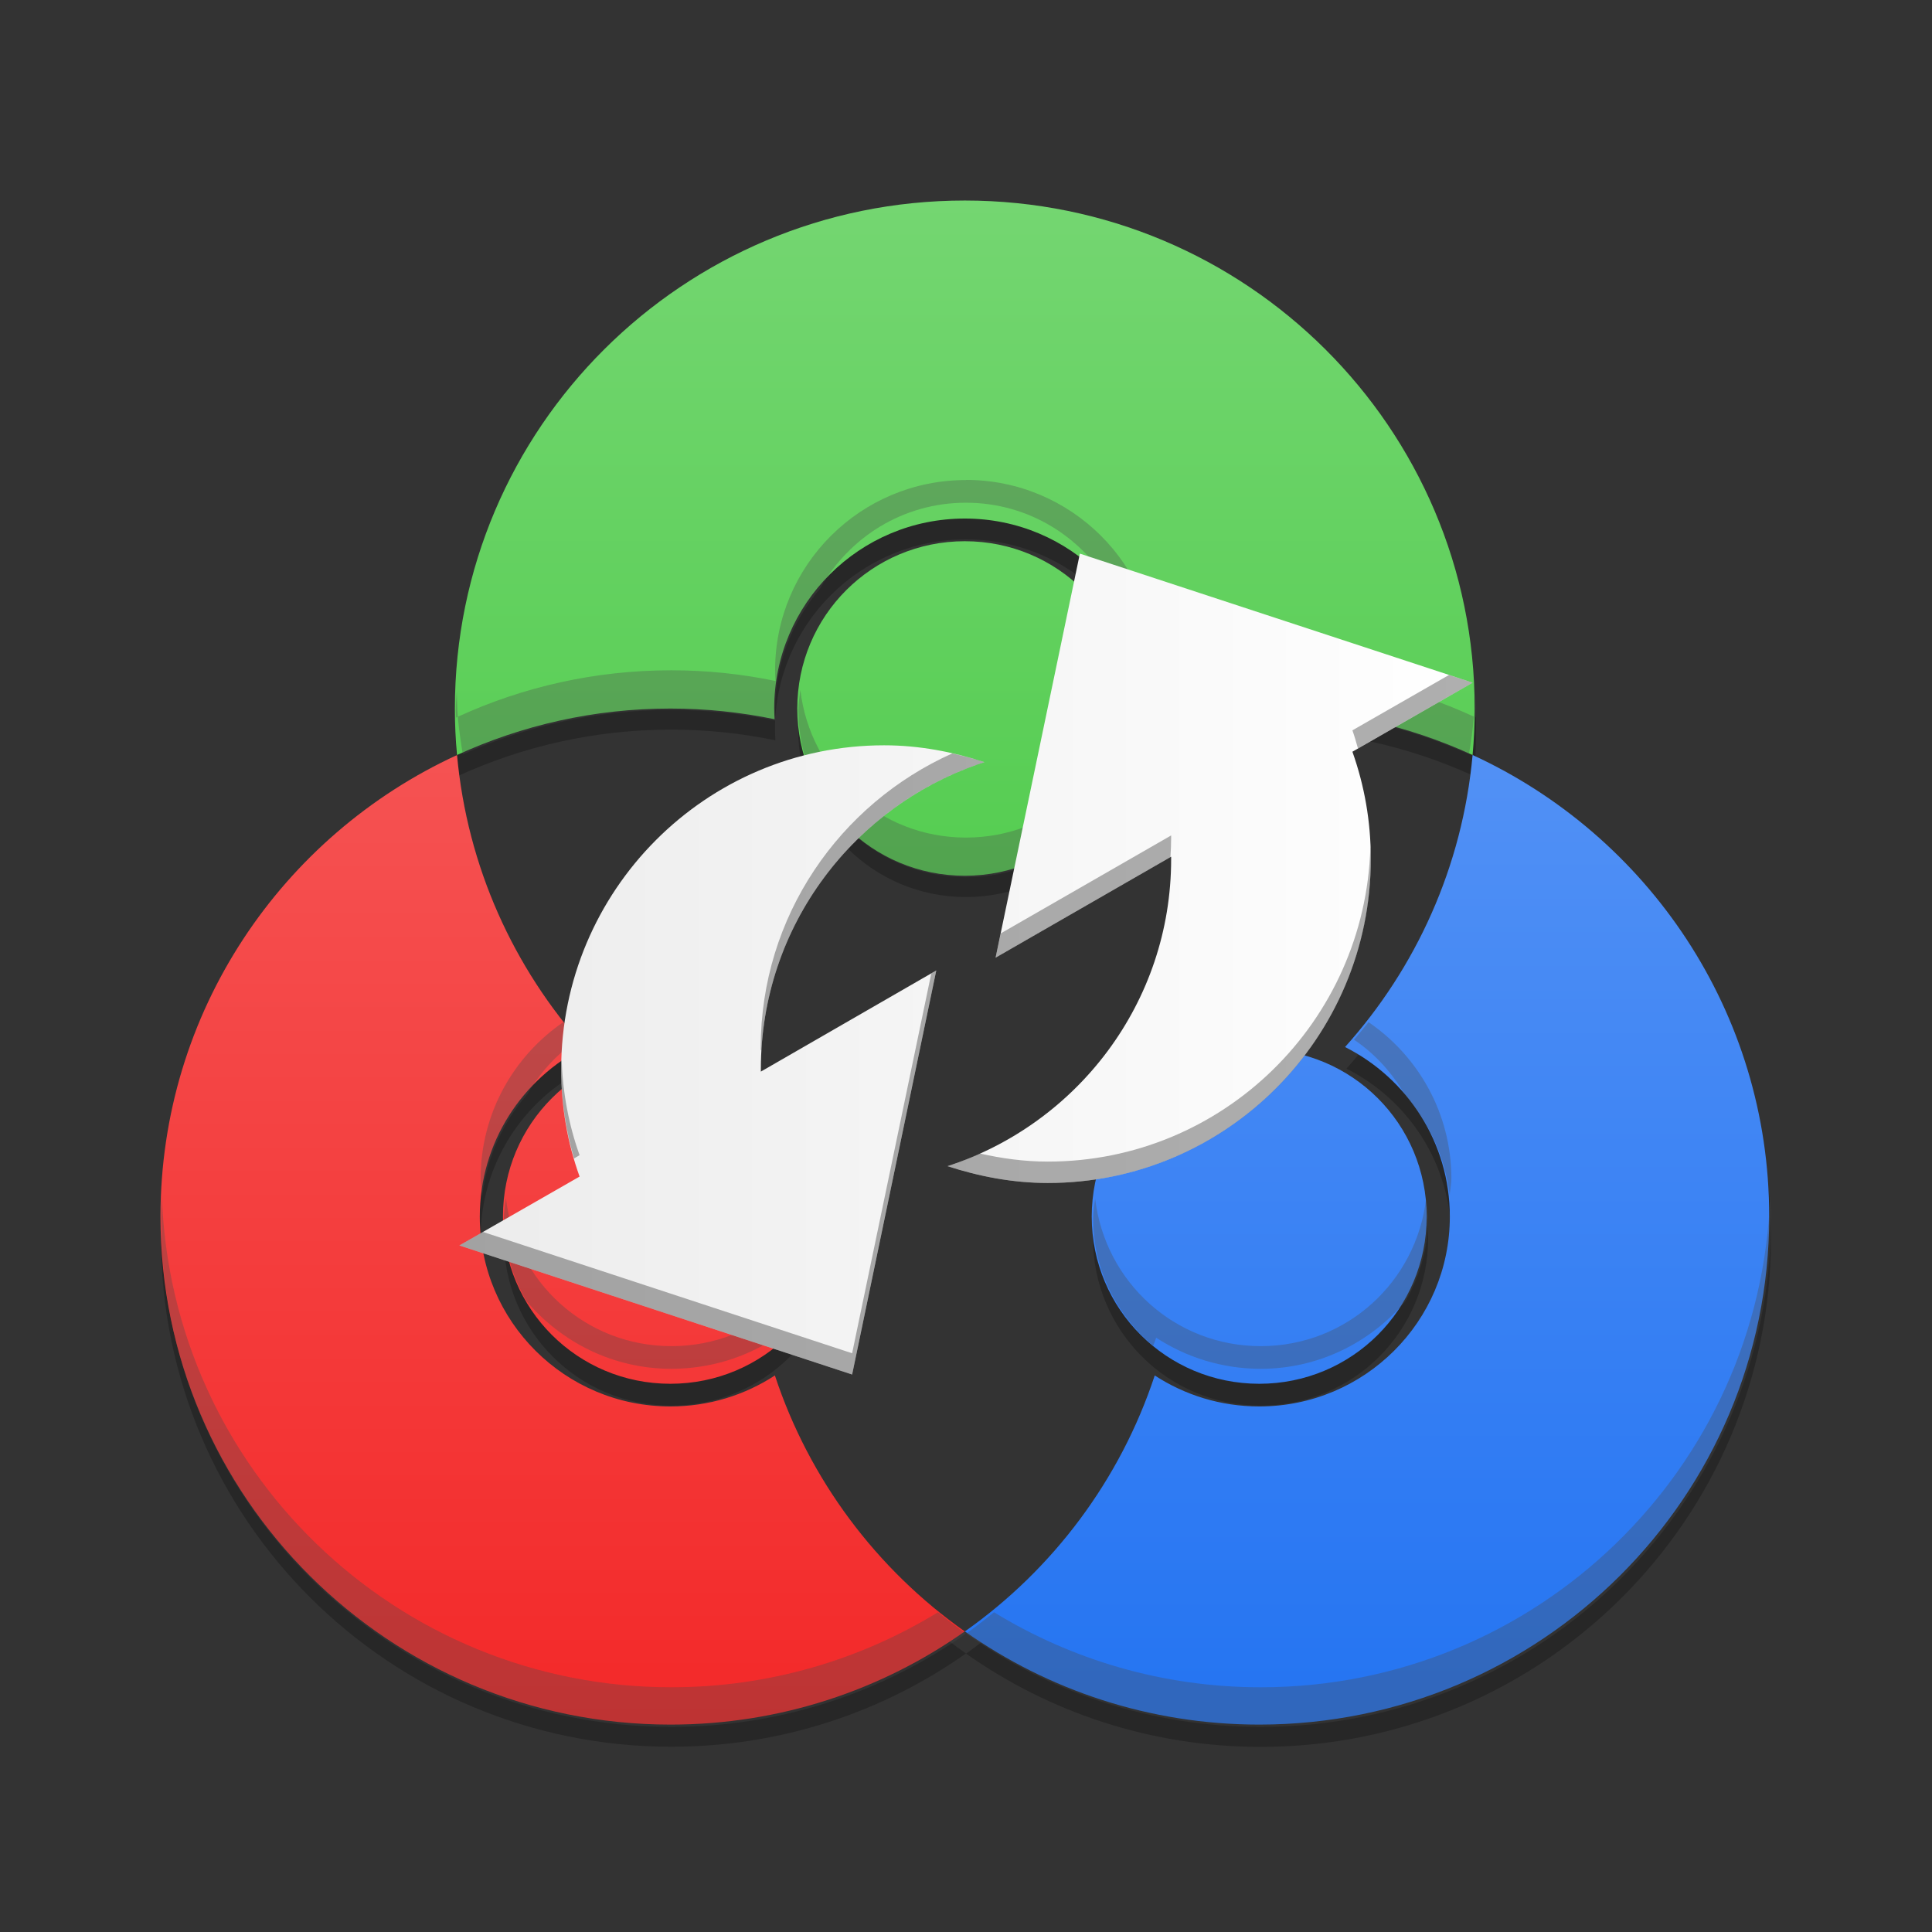 <?xml version="1.0" encoding="UTF-8" standalone="no"?>
<svg
   xmlns:dc="http://purl.org/dc/elements/1.1/"
   xmlns:cc="http://creativecommons.org/ns#"
   xmlns:rdf="http://www.w3.org/1999/02/22-rdf-syntax-ns#"
   xmlns:svg="http://www.w3.org/2000/svg"
   xmlns="http://www.w3.org/2000/svg"
   xmlns:xlink="http://www.w3.org/1999/xlink"
   xmlns:sodipodi="http://sodipodi.sourceforge.net/DTD/sodipodi-0.dtd"
   xmlns:inkscape="http://www.inkscape.org/namespaces/inkscape"
   height="48"
   width="48"
   viewBox="0 0 13.547 13.547"
   id="svg2"
   version="1.1"
   inkscape:version="0.48.5 r10040"
   sodipodi:docname="colorhug-flash.svg">
  <rect x="0" y="0" width="13.547" height="13.547" fill="#333333" stroke="none"/>
  <sodipodi:namedview
     pagecolor="#ffffff"
     bordercolor="#666666"
     borderopacity="1"
     objecttolerance="10"
     gridtolerance="10"
     guidetolerance="10"
     inkscape:pageopacity="0"
     inkscape:pageshadow="2"
     inkscape:window-width="1301"
     inkscape:window-height="744"
     id="namedview30"
     showgrid="true"
     inkscape:zoom="13.18263"
     inkscape:cx="22.26514"
     inkscape:cy="26.964914"
     inkscape:window-x="65"
     inkscape:window-y="24"
     inkscape:window-maximized="1"
     inkscape:current-layer="svg2">
    <inkscape:grid
       type="xygrid"
       id="grid3796" />
  </sodipodi:namedview>
  <defs
     id="defs4">
    <linearGradient
       id="linearGradient3788">
      <stop
         style="stop-color:#ececec;stop-opacity:1;"
         offset="0"
         id="stop3790" />
      <stop
         style="stop-color:#ffffff;stop-opacity:1;"
         offset="1"
         id="stop3792" />
    </linearGradient>
    <linearGradient
       inkscape:collect="always"
       id="linearGradient4281">
      <stop
         style="stop-color:#55cd51;stop-opacity:1"
         offset="0"
         id="stop4283" />
      <stop
         style="stop-color:#74d671;stop-opacity:1"
         offset="1"
         id="stop4285" />
    </linearGradient>
    <linearGradient
       inkscape:collect="always"
       id="linearGradient4262">
      <stop
         style="stop-color:#2474f2;stop-opacity:1"
         offset="0"
         id="stop4264" />
      <stop
         style="stop-color:#5291f5;stop-opacity:1"
         offset="1"
         id="stop4266" />
    </linearGradient>
    <linearGradient
       inkscape:collect="always"
       id="linearGradient4253">
      <stop
         style="stop-color:#f32929;stop-opacity:1"
         offset="0"
         id="stop4255" />
      <stop
         style="stop-color:#f55252;stop-opacity:1"
         offset="1"
         id="stop4257" />
    </linearGradient>
    <linearGradient
       id="linearGradient4917">
      <stop
         style="stop-color:#f2f2f2;stop-opacity:1"
         offset="0"
         id="stop4919" />
      <stop
         style="stop-color:#ffffff;stop-opacity:1;"
         offset="1"
         id="stop4921" />
    </linearGradient>
    <linearGradient
       gradientUnits="userSpaceOnUse"
       y2="-1004.674"
       x2="24.926"
       y1="-1051.873"
       x1="24.926"
       id="linearGradient4915"
       xlink:href="#linearGradient4917"
       inkscape:collect="always"
       gradientTransform="matrix(0.282,0,0,0.282,-1.7617798e-7,283.453)" />
    <linearGradient
       inkscape:collect="always"
       xlink:href="#linearGradient4253"
       id="linearGradient4260"
       x1="4.757"
       y1="9.864"
       x2="4.757"
       y2="5.598"
       gradientUnits="userSpaceOnUse"
       gradientTransform="scale(3.543,3.543)" />
    <linearGradient
       inkscape:collect="always"
       xlink:href="#linearGradient4262"
       id="linearGradient4268"
       x1="9.115"
       y1="9.864"
       x2="9.115"
       y2="5.536"
       gradientUnits="userSpaceOnUse"
       gradientTransform="scale(3.543,3.543)" />
    <linearGradient
       inkscape:collect="always"
       xlink:href="#linearGradient4281"
       id="linearGradient4287"
       x1="24.033"
       y1="21.684"
       x2="24.033"
       y2="11.027"
       gradientUnits="userSpaceOnUse" />
    <linearGradient
       inkscape:collect="always"
       xlink:href="#linearGradient3788"
       id="linearGradient3794"
       x1="1.408"
       y1="6.773"
       x2="12.138"
       y2="6.773"
       gradientUnits="userSpaceOnUse"
       gradientTransform="matrix(0.662,0,0,0.662,2.288,2.275)" />
  </defs>
  <path
     style="fill:#000000;fill-opacity:0.235"
     d="m 6.773,1.55 c -1.976,0 -3.578,1.597 -3.578,3.566 0,0.11 0.004,0.219 0.014,0.326 0.456,-0.209 0.963,-0.326 1.497,-0.326 0.25,0 0.496,0.026 0.731,0.075 -0.001,-0.025 -0.003,-0.05 -0.003,-0.075 0,-0.736 0.599,-1.334 1.338,-1.334 0.739,0 1.338,0.597 1.338,1.334 0,0.025 -0.001,0.05 -0.003,0.075 0.236,-0.049 0.48,-0.075 0.73,-0.075 0.535,0 1.043,0.117 1.499,0.326 0.01,-0.108 0.014,-0.216 0.014,-0.326 0,-1.97 -1.602,-3.566 -3.578,-3.566 z m 3.564,3.893 c -0.071,0.784 -0.398,1.495 -0.896,2.05 0.436,0.22 0.735,0.67 0.735,1.19 0,0.736 -0.598,1.333 -1.337,1.333 -0.27,0 -0.523,-0.08 -0.733,-0.218 -0.242,0.732 -0.714,1.36 -1.332,1.797 0.584,0.412 1.296,0.654 2.066,0.654 1.976,0 3.578,-1.597 3.578,-3.566 0,-1.437 -0.852,-2.675 -2.081,-3.239 z m -7.127,0 C 1.981,6.007 1.129,7.245 1.129,8.682 c 0,1.97 1.602,3.566 3.578,3.566 0.769,0 1.482,-0.242 2.066,-0.654 C 6.154,11.158 5.682,10.53 5.44,9.797 5.23,9.935 4.977,10.015 4.707,10.015 c -0.739,0 -1.337,-0.597 -1.337,-1.333 0,-0.52 0.299,-0.97 0.735,-1.19 C 3.607,6.937 3.281,6.227 3.21,5.443 z M 6.773,3.942 c -0.651,0 -1.176,0.524 -1.176,1.174 0,0.65 0.525,1.174 1.176,1.174 0.651,0 1.176,-0.523 1.176,-1.174 0,-0.65 -0.525,-1.174 -1.176,-1.174 z m -2.066,3.566 c -0.651,0 -1.174,0.524 -1.174,1.174 0,0.65 0.523,1.174 1.174,1.174 0.651,0 1.176,-0.523 1.176,-1.174 0,-0.65 -0.525,-1.174 -1.176,-1.174 z m 4.133,0 c -0.651,0 -1.176,0.524 -1.176,1.174 0,0.65 0.525,1.174 1.176,1.174 0.651,0 1.174,-0.523 1.174,-1.174 0,-0.65 -0.523,-1.174 -1.174,-1.174 z"
     id="path4314"
     inkscape:connector-curvature="0" />
  <g
     id="g4307"
     transform="matrix(1.581,0,0,1.579,-3.935,-3.492)">
    <path
       id="path18"
       transform="scale(0.282,0.282)"
       d="m 31.986,19.732 c -0.16,1.759 -0.89,3.353 -2.006,4.598 0.977,0.493 1.648,1.503 1.648,2.67 0,1.652 -1.342,2.99 -2.998,2.99 -0.606,0 -1.171,-0.18 -1.643,-0.488 -0.542,1.643 -1.6,3.052 -2.986,4.031 C 25.31,34.457 26.907,35 28.631,35 c 4.429,0 8.02,-3.582 8.02,-8 0,-3.223 -1.911,-6 -4.664,-7.268 z m -3.355,4.633 c -1.459,0 -2.635,1.176 -2.635,2.635 0,1.459 1.176,2.633 2.635,2.633 1.459,0 2.633,-1.174 2.633,-2.633 0,-1.459 -1.174,-2.635 -2.633,-2.635 z"
       style="fill:url(#linearGradient4268);fill-opacity:1"
       inkscape:connector-curvature="0" />
    <path
       id="path20"
       transform="scale(0.282,0.282)"
       d="m 24,11 c -4.429,0 -8.02,3.582 -8.02,8 0,0.247 0.011,0.491 0.033,0.732 C 17.035,19.263 18.171,19 19.369,19 c 0.561,0 1.11,0.059 1.639,0.168 -0.003,-0.055 -0.006,-0.112 -0.006,-0.168 0,-1.652 1.342,-2.992 2.998,-2.992 1.656,0 2.998,1.34 2.998,2.992 0,0.056 -0.003,0.113 -0.006,0.168 C 27.521,19.059 28.068,19 28.629,19 c 1.198,0 2.336,0.263 3.357,0.732 0.022,-0.241 0.033,-0.485 0.033,-0.732 0,-4.418 -3.59,-8 -8.02,-8 z m 0,5.365 c -1.459,0 -2.635,1.176 -2.635,2.635 0,1.459 1.176,2.633 2.635,2.633 1.459,0 2.635,-1.174 2.635,-2.633 0,-1.459 -1.176,-2.635 -2.635,-2.635 z"
       style="fill:url(#linearGradient4287);fill-opacity:1;stroke:none"
       inkscape:connector-curvature="0" />
    <path
       id="path22"
       transform="scale(0.282,0.282)"
       d="M 16.014,19.732 C 13.261,21 11.35,23.777 11.35,27 c 0,4.418 3.59,8 8.02,8 1.724,0 3.321,-0.543 4.629,-1.467 -1.386,-0.98 -2.445,-2.389 -2.986,-4.031 -0.472,0.308 -1.037,0.488 -1.643,0.488 -1.656,0 -2.998,-1.338 -2.998,-2.99 0,-1.167 0.671,-2.177 1.648,-2.67 -1.115,-1.244 -1.846,-2.839 -2.006,-4.598 z m 3.355,4.633 c -1.459,0 -2.633,1.176 -2.633,2.635 0,1.459 1.174,2.633 2.633,2.633 1.459,0 2.635,-1.174 2.635,-2.633 0,-1.459 -1.176,-2.635 -2.635,-2.635 z"
       style="fill:url(#linearGradient4260);fill-opacity:1;stroke:none"
       inkscape:connector-curvature="0" />
  </g>
  <path
     style="fill:#494949;fill-opacity:0.314"
     d="m 6.773,3.366 c -0.739,3e-7 -1.338,0.597 -1.338,1.334 0,0.025 0.001,0.05 0.003,0.075 -0.236,-0.049 -0.481,-0.075 -0.731,-0.075 -0.535,0 -1.042,0.117 -1.497,0.326 0.008,0.089 0.021,0.177 0.035,0.264 0.447,-0.2 0.941,-0.312 1.462,-0.312 0.25,0 0.496,0.026 0.731,0.075 -0.001,-0.025 -0.003,-0.05 -0.003,-0.075 0,-0.326 0.122,-0.622 0.317,-0.853 C 5.954,3.767 6.333,3.525 6.773,3.525 c 0.44,0 0.819,0.242 1.02,0.599 0.195,0.232 0.318,0.527 0.317,0.853 0,0.025 -0.001,0.05 -0.003,0.075 0.236,-0.049 0.48,-0.075 0.73,-0.075 0.521,0 1.017,0.112 1.463,0.312 0.015,-0.087 0.027,-0.175 0.035,-0.264 C 9.882,4.816 9.373,4.699 8.838,4.699 c -0.25,0 -0.494,0.026 -0.73,0.075 0.001,-0.025 0.003,-0.05 0.003,-0.075 7e-7,-0.736 -0.599,-1.334 -1.338,-1.334 z m 3.564,1.66 c 0.004,0.002 0.008,0.004 0.012,0.006 2.5e-4,-0.018 0.002,-0.036 0.002,-0.054 0,-0.044 -0.005,-0.086 -0.007,-0.13 -0.002,0.059 -0.002,0.119 -0.007,0.178 z m -7.127,0 c -0.005,-0.059 -0.005,-0.118 -0.007,-0.178 -0.002,0.043 -0.007,0.086 -0.007,0.13 0,0.018 0.002,0.036 0.002,0.054 0.004,-0.002 0.008,-0.004 0.012,-0.006 z M 5.612,4.838 c -0.005,0.046 -0.014,0.091 -0.014,0.139 0,0.65 0.525,1.174 1.176,1.174 0.651,0 1.176,-0.523 1.176,-1.174 0,-0.048 -0.009,-0.093 -0.014,-0.139 C 7.866,5.422 7.377,5.873 6.773,5.873 6.17,5.873 5.681,5.422 5.612,4.838 z M 3.95,7.167 C 3.6,7.407 3.37,7.809 3.37,8.265 c 0,0.039 0.008,0.076 0.012,0.115 0.033,-0.27 0.147,-0.514 0.317,-0.709 0.089,-0.152 0.208,-0.283 0.354,-0.381 -0.035,-0.04 -0.069,-0.081 -0.102,-0.123 z m 5.646,0 c -0.033,0.042 -0.067,0.082 -0.102,0.123 0.146,0.098 0.265,0.23 0.354,0.381 0.17,0.195 0.284,0.439 0.317,0.709 0.003,-0.038 0.012,-0.075 0.012,-0.115 0,-0.456 -0.23,-0.858 -0.581,-1.098 z M 1.135,8.385 c -0.002,0.053 -0.006,0.105 -0.006,0.158 0,1.97 1.602,3.566 3.578,3.566 0.769,0 1.482,-0.242 2.066,-0.654 -0.067,-0.048 -0.132,-0.098 -0.196,-0.15 -0.544,0.333 -1.184,0.526 -1.87,0.526 -1.936,0 -3.508,-1.533 -3.572,-3.446 z m 11.277,0 c -0.064,1.914 -1.636,3.446 -3.572,3.446 -0.685,0 -1.326,-0.193 -1.87,-0.526 -0.064,0.052 -0.129,0.102 -0.196,0.15 0.584,0.412 1.296,0.654 2.066,0.654 1.976,0 3.578,-1.597 3.578,-3.566 0,-0.053 -0.004,-0.105 -0.006,-0.158 z m -8.865,0.019 c -0.005,0.046 -0.014,0.091 -0.014,0.139 0,0.212 0.06,0.409 0.158,0.58 0.245,0.288 0.607,0.475 1.016,0.475 0.27,0 0.523,-0.08 0.733,-0.218 0.006,0.019 0.014,0.038 0.021,0.057 C 5.717,9.222 5.883,8.905 5.883,8.543 c 0,-0.048 -0.009,-0.093 -0.014,-0.139 -0.069,0.584 -0.558,1.035 -1.161,1.035 -0.603,0 -1.091,-0.451 -1.16,-1.035 z m 4.132,0 c -0.005,0.046 -0.014,0.091 -0.014,0.139 0,0.361 0.166,0.679 0.421,0.894 0.007,-0.019 0.015,-0.038 0.021,-0.057 0.21,0.137 0.463,0.218 0.733,0.218 0.409,0 0.771,-0.187 1.016,-0.475 0.098,-0.171 0.158,-0.368 0.158,-0.58 0,-0.048 -0.009,-0.093 -0.014,-0.139 -0.069,0.584 -0.557,1.035 -1.16,1.035 -0.603,0 -1.092,-0.451 -1.161,-1.035 z"
     id="path4336"
     inkscape:connector-curvature="0" />
  <path
     style="color:#000000;fill:url(#linearGradient3794);fill-opacity:1;fill-rule:nonzero;stroke:none;stroke-width:0.2;marker:none;visibility:visible;display:inline;overflow:visible;enable-background:accumulate"
     d="M 7.572,3.882 10.326,4.787 9.483,5.271 C 9.567,5.508 9.612,5.758 9.612,6.024 c 0,1.252 -1.013,2.271 -2.265,2.271 -0.245,0 -0.482,-0.046 -0.703,-0.118 0.909,-0.296 1.568,-1.146 1.568,-2.153 0,-0.007 5.8e-5,-0.01 0,-0.017 L 6.981,6.715 7.572,3.882 z M 6.2,5.226 c 0.245,0 0.482,0.046 0.703,0.118 -0.909,0.296 -1.568,1.146 -1.568,2.153 0,0.007 -5.82e-5,0.01 0,0.017 L 6.565,6.805 5.975,9.638 3.221,8.733 4.064,8.25 C 3.979,8.013 3.935,7.763 3.935,7.497 c 7e-7,-1.252 1.013,-2.271 2.265,-2.271 z"
     id="path1429"
     inkscape:connector-curvature="0" />
  <path
     style="color:#000000;fill:#000000;fill-opacity:0.314;fill-rule:nonzero;stroke:none;stroke-width:0.2;marker:none;visibility:visible;display:inline;overflow:visible;enable-background:accumulate"
     d="M 10.16,4.733 9.483,5.121 c 0.015,0.042 0.027,0.085 0.039,0.127 L 10.326,4.787 10.16,4.733 z M 6.677,5.283 C 5.887,5.637 5.334,6.426 5.334,7.347 c 0,0.007 -5.83e-5,0.01 0,0.017 l 0.005,-0.003 C 5.396,6.414 6.035,5.626 6.903,5.344 6.829,5.32 6.754,5.3 6.677,5.283 z M 8.212,5.858 7.017,6.545 6.981,6.715 8.207,6.01 c 0.003,-0.045 0.005,-0.09 0.005,-0.136 -6e-7,-0.007 5.75e-5,-0.01 -6e-7,-0.017 z m 1.397,0.085 C 9.572,7.163 8.576,8.145 7.347,8.145 c -0.164,0 -0.323,-0.022 -0.477,-0.057 -0.073,0.033 -0.148,0.064 -0.225,0.089 0.221,0.072 0.458,0.118 0.703,0.118 1.252,0 2.265,-1.019 2.265,-2.271 0,-0.027 -0.002,-0.054 -0.003,-0.081 z M 6.565,6.805 6.53,6.826 5.975,9.489 3.386,8.638 3.221,8.733 5.975,9.638 6.565,6.805 z m -2.627,0.623 c -6.618e-4,0.023 -0.003,0.045 -0.003,0.069 0,0.219 0.032,0.427 0.09,0.626 l 0.039,-0.023 C 3.988,7.887 3.946,7.664 3.938,7.428 z"
     id="path4059"
     inkscape:connector-curvature="0" />
</svg>
